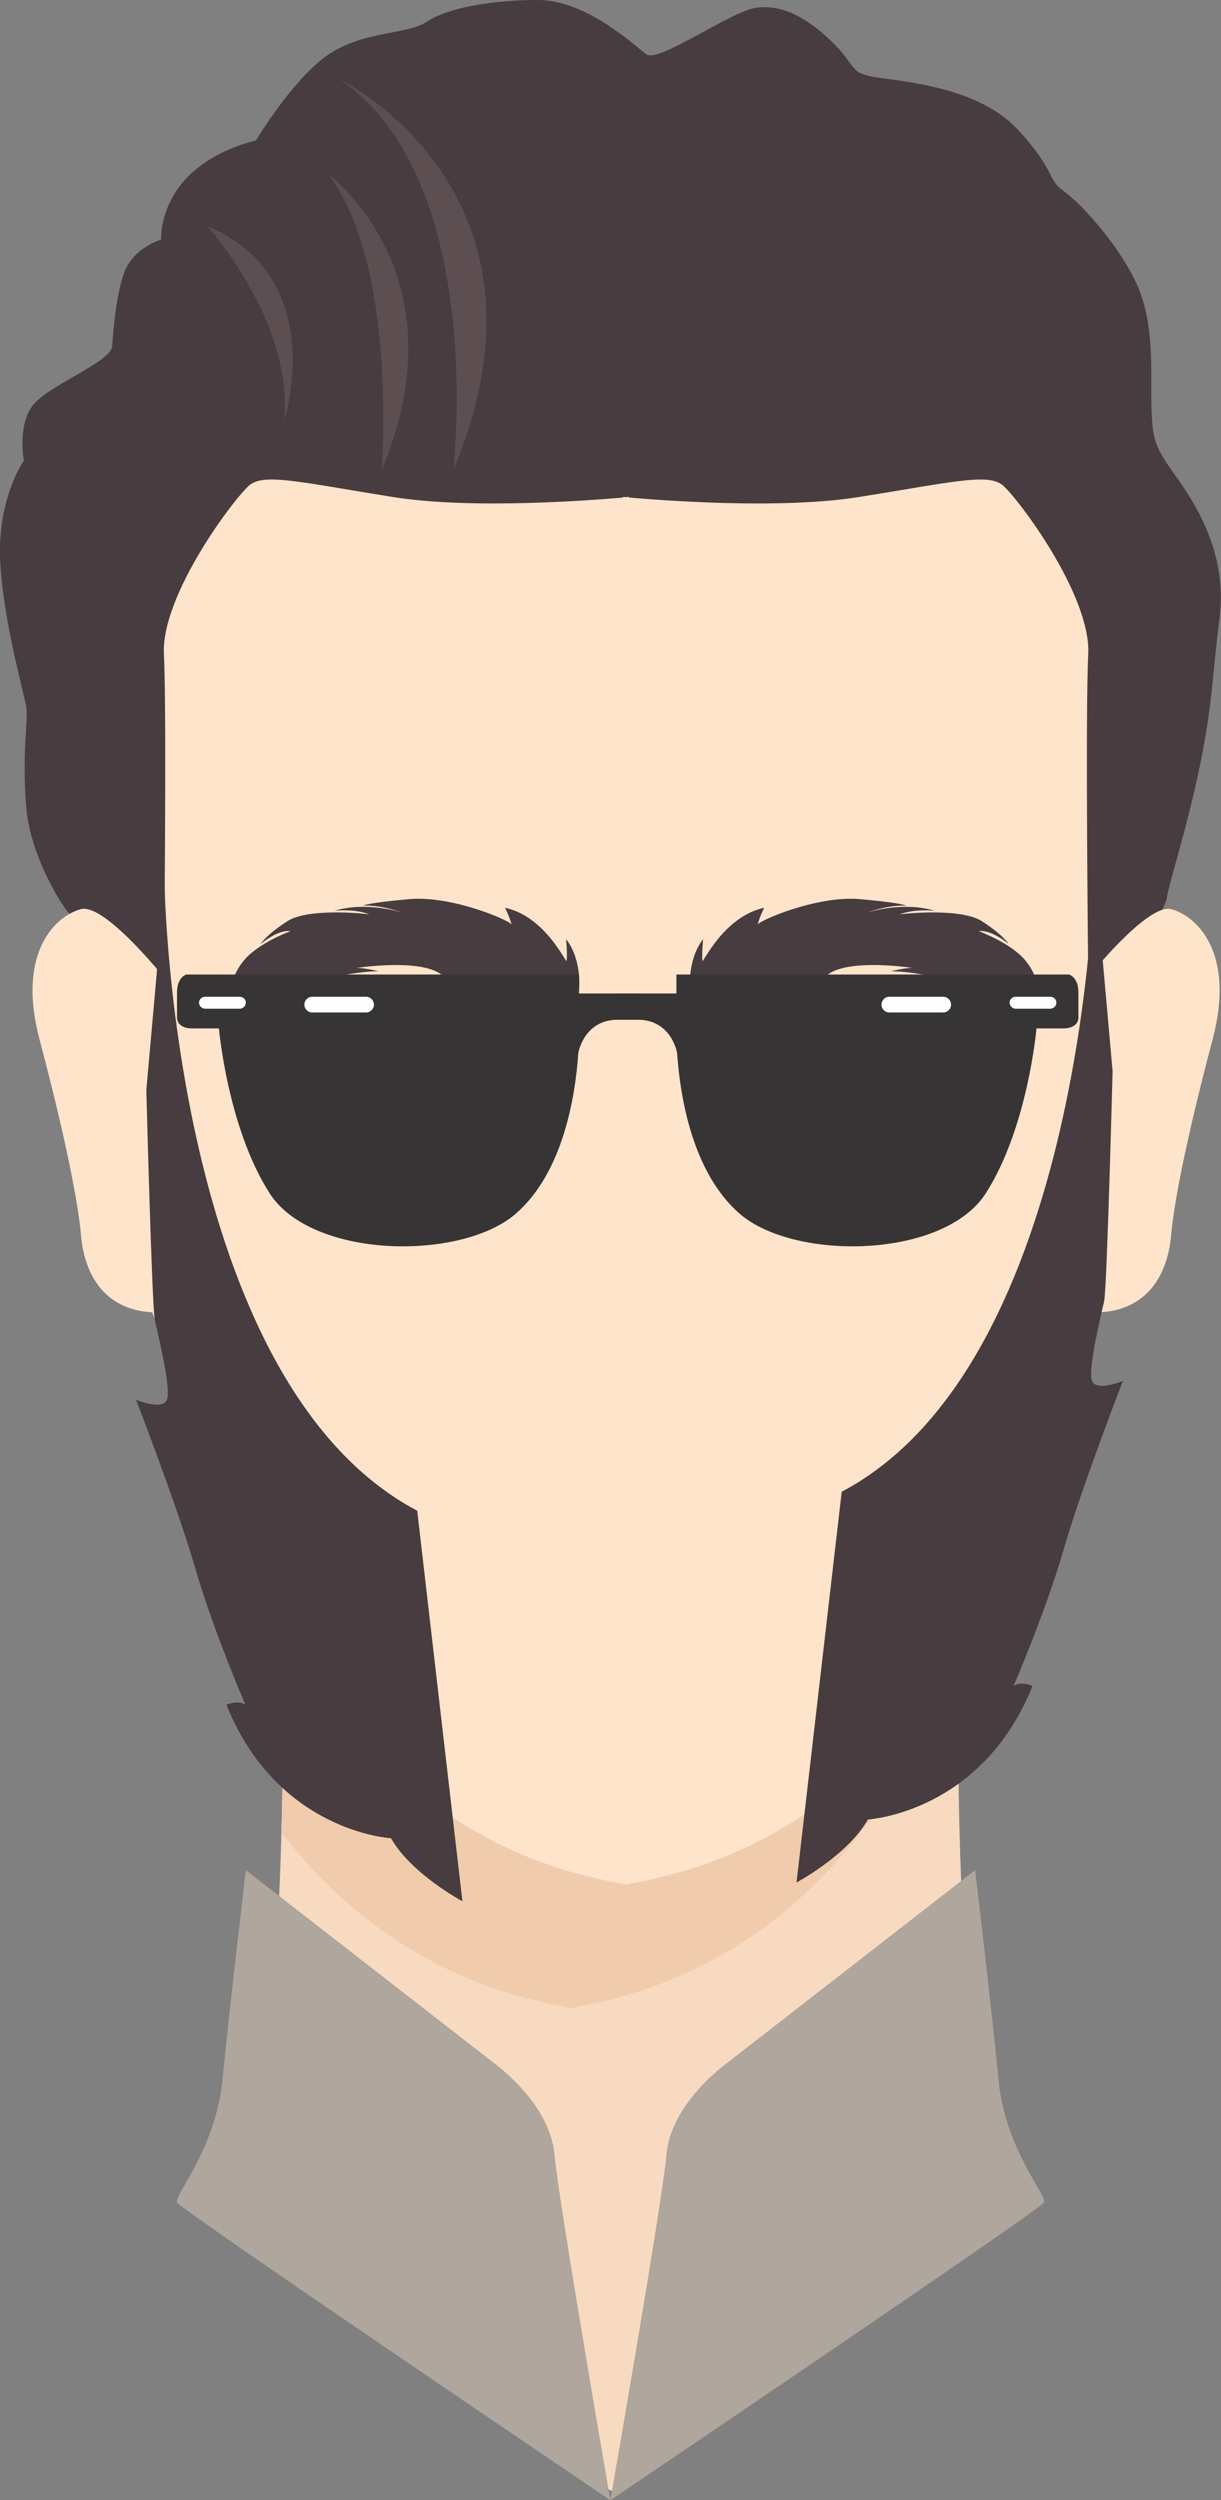 <?xml version="1.0" encoding="UTF-8"?>
<!DOCTYPE svg PUBLIC "-//W3C//DTD SVG 1.1//EN" "http://www.w3.org/Graphics/SVG/1.1/DTD/svg11.dtd">
<!-- Creator: CorelDRAW X8 -->
<svg xmlns="http://www.w3.org/2000/svg" xml:space="preserve" width="5.215in" height="10.673in" version="1.1" style="shape-rendering:geometricPrecision; text-rendering:geometricPrecision; image-rendering:optimizeQuality; fill-rule:evenodd; clip-rule:evenodd"
viewBox="0 0 5215 10673"
 xmlns:xlink="http://www.w3.org/1999/xlink">
 <rect x="0" y="0" width="5215" height="10673" fill="#808080" stroke="none"/>
 <defs>
  <style type="text/css">
   <![CDATA[
    .fil6 {fill:#FEFEFE;fill-rule:nonzero}
    .fil5 {fill:#373435;fill-rule:nonzero}
    .fil4 {fill:#FEE4CA;fill-rule:nonzero}
    .fil1 {fill:#F9EBDC;fill-rule:nonzero}
    .fil0 {fill:#F7DAC0;fill-rule:nonzero}
    .fil2 {fill:#F1CCAC;fill-rule:nonzero}
    .fil8 {fill:#AFA69E;fill-rule:nonzero}
    .fil7 {fill:#5D4E52;fill-rule:nonzero}
    .fil3 {fill:#473C3F;fill-rule:nonzero}
   ]]>
  </style>
 </defs>
 <g id="Layer_x0020_1">

  <g id="_970794631328">
   <path class="fil0" d="M4311 9416c-275,-621 -212,-2486 -212,-2486l-1449 582 -1449 -582c0,0 64,1865 -212,2486 15,51 1252,1044 1625,1218l36 -163c403,-52 1646,-1004 1661,-1055z"/>
   <g>
    <path class="fil1" d="M1202 7823l0 0c13,-484 0,-880 -1,-892 1,12 14,408 1,892l0 0zm2894 -756c1,-85 3,-134 3,-137 0,3 -2,53 -3,137 0,0 0,0 0,0zm-2895 -137c0,0 0,0 0,0 0,0 0,0 0,0zm0 0c0,0 0,0 0,0 0,0 0,0 0,0zm0 0c0,0 0,0 0,0 0,0 0,0 0,0zm2898 0c0,0 0,0 0,0l0 0c0,0 0,0 0,0zm-2898 0c0,0 0,0 0,0 0,0 0,0 0,0zm0 0l0 0 0 0 0 0z"/>
   </g>
   <path class="fil2" d="M2452 8573l0 0c-5,0 -9,-1 -13,-2 -4,1 -8,2 -13,2 0,0 0,0 0,0 0,0 -1,-2 -2,-5 -588,-101 -973,-424 -1222,-745 13,-484 0,-880 -1,-892l0 -1c0,0 0,0 0,0l0 0c0,0 0,0 0,0 0,0 0,0 0,0 0,0 0,0 0,0l0 0c0,0 0,0 0,0l0 0 0 0 1449 582 1449 -582c0,0 0,0 0,0l0 0c0,3 -2,52 -3,137 -5,9 -9,18 -12,25 -88,176 -451,1274 -1631,1476 0,3 -1,5 -1,5z"/>
   <path class="fil3" d="M298 3900c-8,5 -168,-228 -186,-455 -19,-228 9,-368 0,-428 -10,-61 -107,-400 -112,-651 -4,-251 102,-400 102,-400 0,0 -31,-162 47,-246 79,-84 325,-177 330,-242 5,-65 19,-260 65,-344 47,-83 144,-111 144,-111 0,0 -9,-135 107,-261 116,-125 298,-162 298,-162 0,0 158,-265 311,-368 153,-102 335,-83 418,-139 84,-56 265,-93 475,-93 209,0 413,195 464,232 52,38 363,-186 470,-199 107,-14 209,37 321,144 111,107 69,134 190,153 121,19 437,42 605,223 167,181 120,209 199,265 79,56 256,256 321,423 65,167 47,367 51,498 5,130 10,162 93,278 84,117 234,335 198,619 -35,283 -30,372 -86,641 -56,270 -137,516 -140,560 -3,43 -363,684 -377,698 -14,14 -696,-1132 -766,-1188 -70,-56 -1966,-628 -2041,-637 -74,-9 -511,1060 -525,1083 -14,23 -396,595 -424,651 -27,56 -194,102 -204,88 -9,-14 -348,-632 -348,-632z"/>
   <path class="fil4" d="M5002 3881c-101,-26 -354,291 -354,291 0,0 -13,-1127 0,-1380 12,-253 -304,-671 -367,-722 -63,-50 -215,-12 -608,51 -345,56 -867,13 -986,3l0 -3c0,0 -5,1 -13,1 -8,0 -13,-1 -13,-1l0 3c-120,10 -641,53 -987,-3 -392,-63 -544,-101 -607,-51 -63,51 -379,469 -367,722 13,253 0,1380 0,1380 0,0 -253,-317 -354,-291 -101,25 -278,177 -177,557 101,380 164,683 177,835 13,152 88,317 304,329 0,0 291,785 379,963 88,175 450,1273 1630,1476 1,3 2,5 2,5 5,-1 9,-2 13,-3 4,1 8,2 13,3 0,0 1,-2 2,-5 1179,-203 1542,-1301 1630,-1476 88,-178 379,-963 379,-963 215,-12 291,-177 304,-329 13,-152 76,-455 177,-835 101,-380 -76,-532 -177,-557z"/>
   <path class="fil3" d="M2420 4102c-2,12 -89,-189 -263,-227 0,0 22,44 28,72 -4,-16 -251,-124 -434,-109 -183,16 -201,28 -201,28 0,0 68,-6 169,30 -9,-3 -157,-49 -290,-8 0,0 83,-10 149,15 -5,-1 -257,-30 -350,29 -92,59 -115,98 -115,98 0,0 73,-63 128,-55 0,0 -139,50 -201,127 -62,76 -50,140 -50,140l88 29c0,0 334,-123 538,-125 0,0 -61,-15 -94,-14 0,0 270,-42 363,28 93,70 140,54 142,54 3,0 168,-7 186,-9 18,-1 190,-13 190,-13l70 34c0,0 15,-126 -55,-217 0,0 6,69 2,93z"/>
   <path class="fil3" d="M3000 4102c2,12 90,-189 264,-227 0,0 -22,44 -28,72 4,-16 251,-124 434,-109 183,16 201,28 201,28 0,0 -68,-6 -169,30 9,-3 157,-49 290,-8 0,0 -84,-10 -149,15 4,-1 257,-30 350,29 92,59 115,98 115,98 0,0 -73,-63 -128,-55 0,0 139,50 201,127 62,76 50,140 50,140l-89 29c0,0 -333,-123 -537,-125 0,0 61,-15 93,-14 0,0 -269,-42 -362,28 -93,70 -140,54 -142,54 -3,0 -168,-7 -186,-9 -19,-1 -190,-13 -190,-13l-70 34c0,0 -15,-126 55,-217 0,0 -6,69 -3,93z"/>
   <path class="fil5" d="M2473 4241l0 -81 -1677 0c0,0 -40,10 -40,78 0,68 0,108 0,108 0,0 0,44 64,44 64,0 115,0 115,0 0,0 37,423 216,703 179,281 818,291 1052,88 201,-175 254,-496 267,-686l0 0c0,0 23,-142 169,-142 71,0 99,0 108,0l0 -112 -274 0z"/>
   <path class="fil6" d="M1597 4289c0,18 -15,33 -33,33l-230 0c-19,0 -34,-15 -34,-33 0,-19 15,-34 34,-34l230 0c18,0 33,15 33,34z"/>
   <path class="fil6" d="M1050 4280c0,14 -12,26 -26,26l-148 0c-14,0 -26,-12 -26,-26 0,-14 12,-25 26,-25l148 0c14,0 26,11 26,25z"/>
   <path class="fil5" d="M2889 4241l0 -81 1677 0c0,0 40,10 40,78 0,68 0,108 0,108 0,0 0,44 -64,44 -64,0 -115,0 -115,0 0,0 -37,423 -216,703 -179,281 -818,291 -1052,88 -201,-175 -254,-496 -267,-686l0 0c0,0 -23,-142 -169,-142 -72,0 -99,0 -108,0l0 -112 274 0z"/>
   <path class="fil6" d="M3765 4289c0,18 15,33 33,33l230 0c19,0 34,-15 34,-33 0,-19 -15,-34 -34,-34l-230 0c-18,0 -33,15 -33,34z"/>
   <path class="fil6" d="M4312 4280c0,14 12,26 26,26l148 0c14,0 26,-12 26,-26 0,-14 -12,-25 -26,-25l-148 0c-14,0 -26,11 -26,25z"/>
   <path class="fil7" d="M1630 2007c0,0 70,-870 -227,-1262 0,0 580,423 227,1262z"/>
   <path class="fil7" d="M1936 2007c0,0 147,-1239 -487,-1670 0,0 988,479 487,1670z"/>
   <path class="fil7" d="M885 965c0,0 369,407 329,831 0,0 196,-612 -329,-831z"/>
   <path class="fil8" d="M1050 7983l1064 827c0,0 234,168 254,385 20,216 239,1478 239,1478 0,0 -1838,-1242 -1851,-1271 -14,-30 165,-227 194,-523 29,-295 100,-896 100,-896z"/>
   <path class="fil8" d="M4165 7983l-1064 827c0,0 -235,168 -254,385 -20,216 -240,1478 -240,1478 0,0 1839,-1242 1852,-1271 14,-30 -166,-227 -194,-523 -29,-295 -100,-896 -100,-896z"/>
   <path class="fil3" d="M1782 6449c-1047,-553 -1079,-2671 -1079,-2671l-78 875c0,0 24,923 36,981 13,58 71,294 52,341 -18,48 -132,0 -132,0 0,0 181,468 255,726 75,259 212,576 212,576 -31,-21 -81,0 -81,0 218,544 703,570 703,570 87,153 305,269 305,269l-193 -1667z"/>
   <path class="fil3" d="M3595 6368c1047,-553 1079,-2671 1079,-2671l78 876c0,0 -24,923 -36,981 -13,58 -71,293 -52,341 19,47 132,0 132,0 0,0 -181,467 -255,726 -75,259 -212,576 -212,576 31,-22 81,0 81,0 -218,543 -703,570 -703,570 -87,153 -305,269 -305,269l193 -1668z"/>
  </g>
 </g>
</svg>
